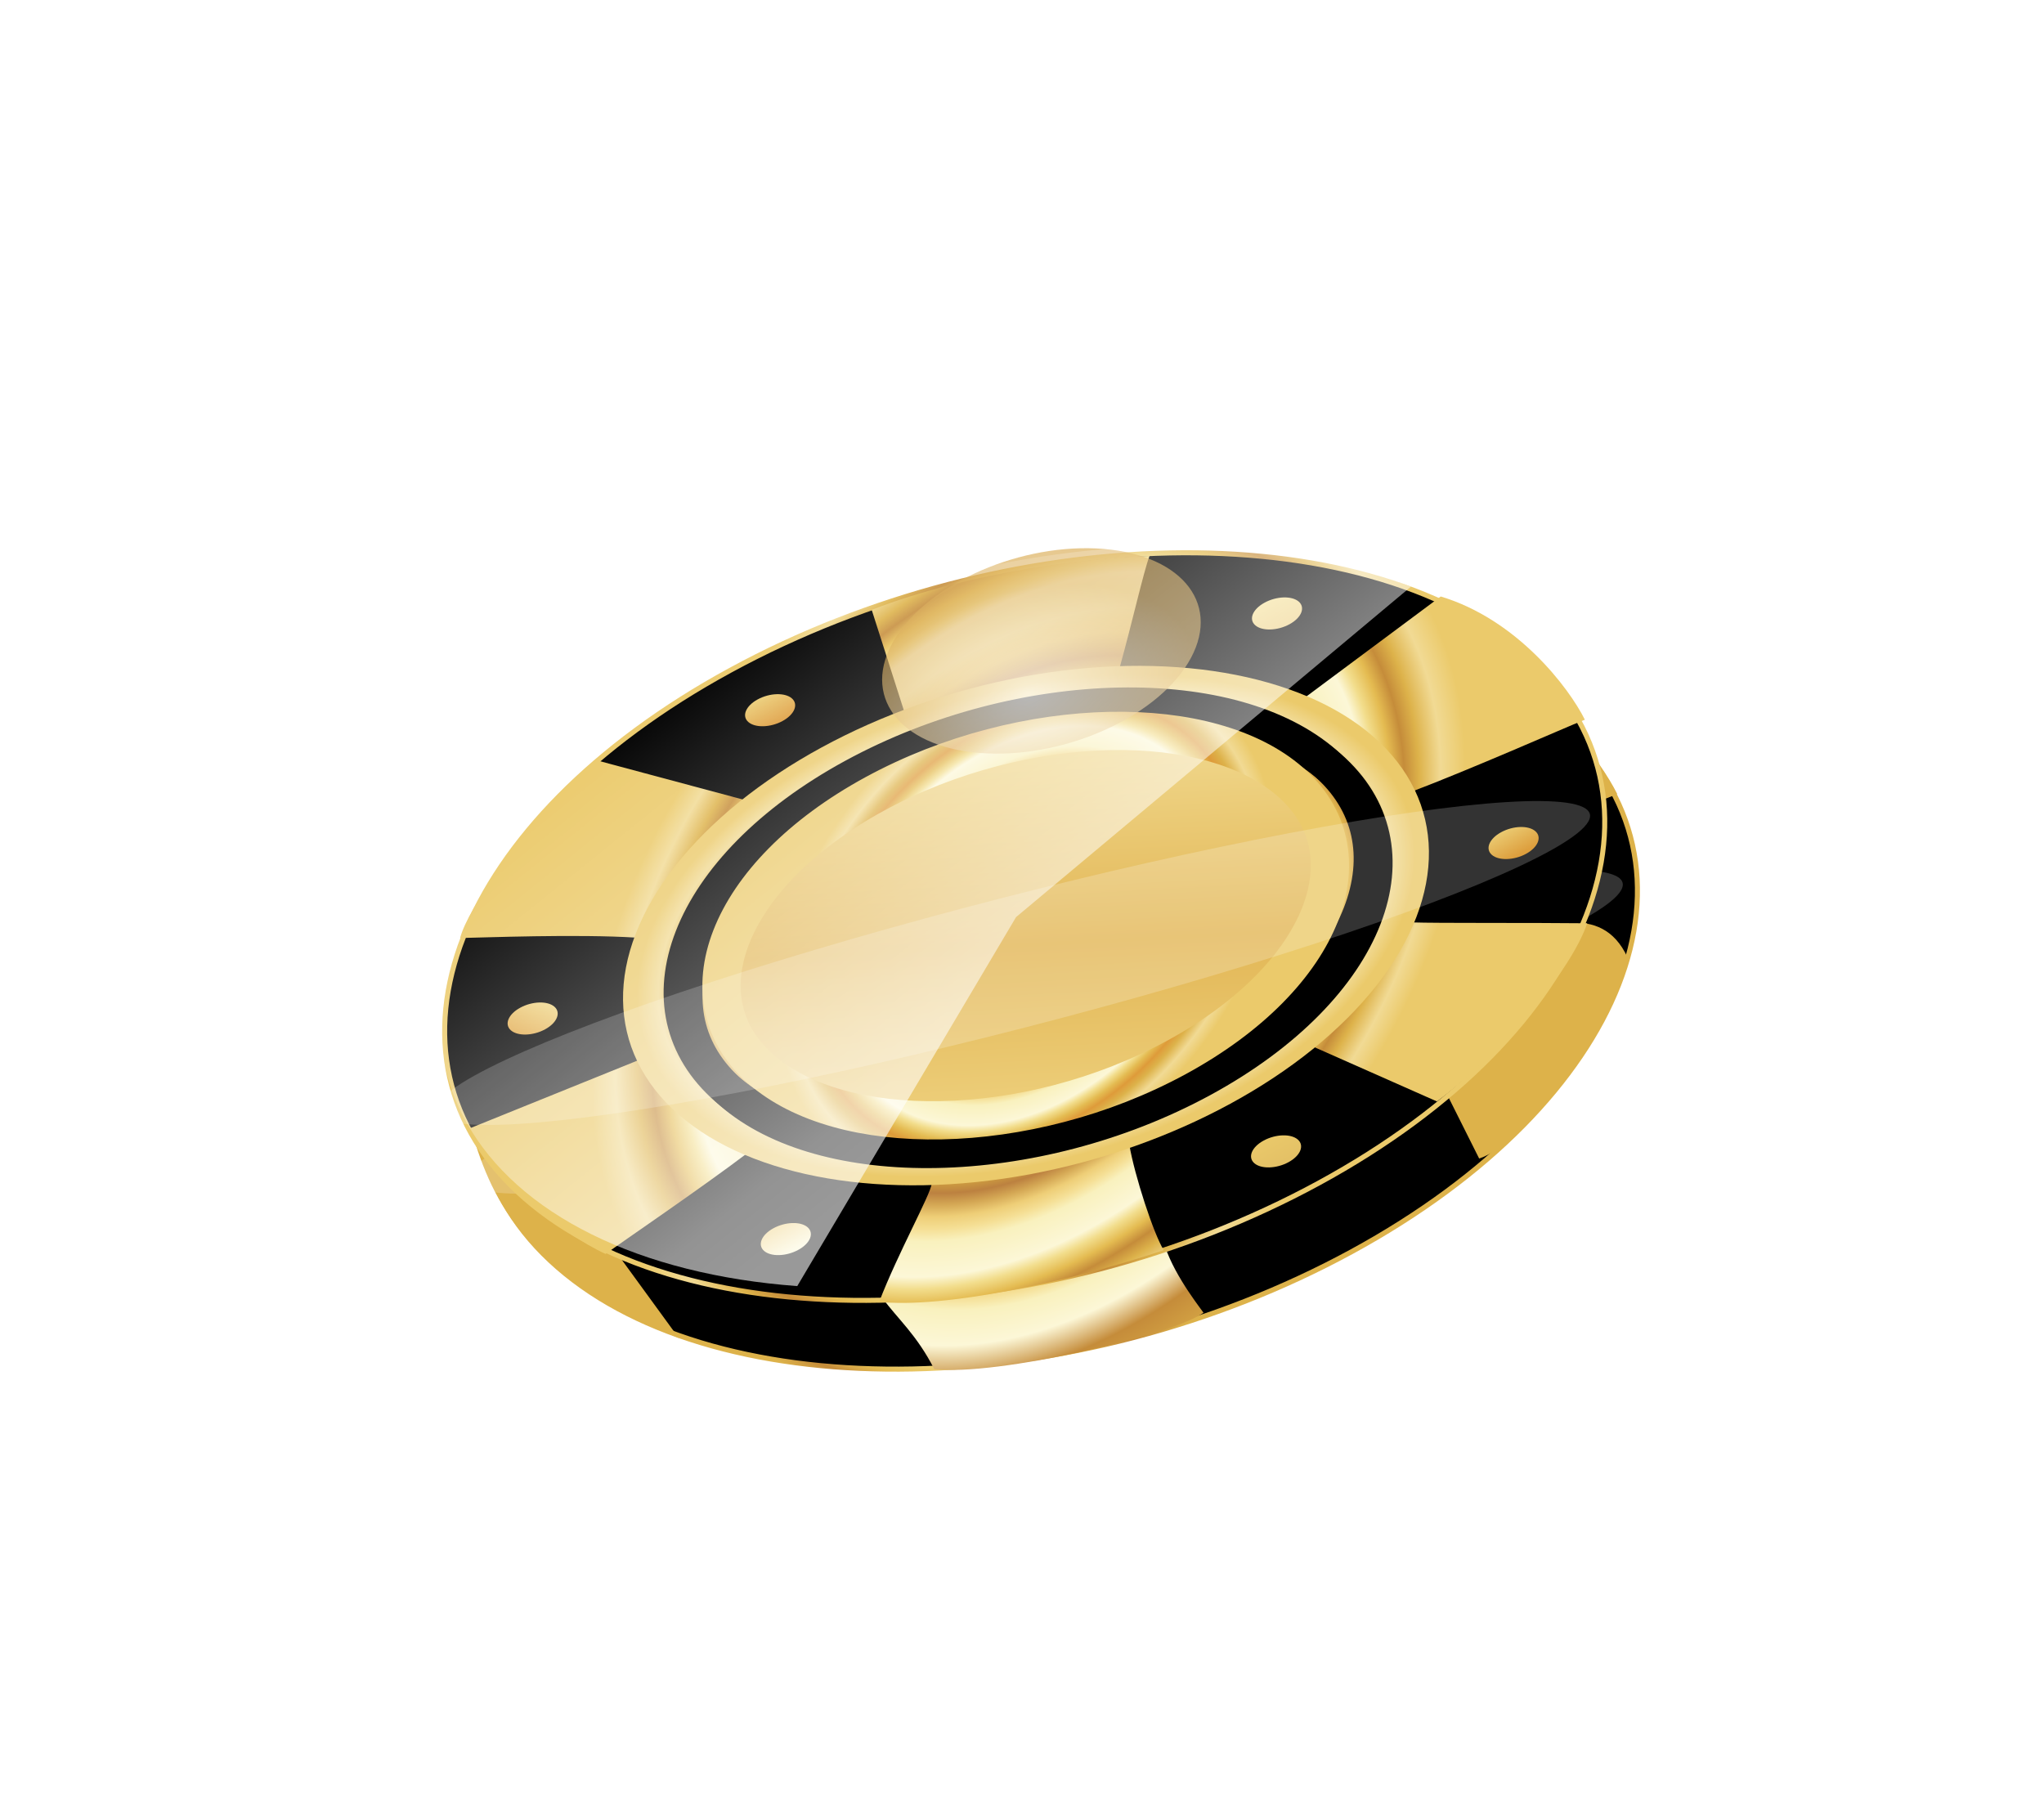<svg xmlns="http://www.w3.org/2000/svg" width="189" height="167" viewBox="0 0 189 167" fill="none">
  <g filter="url(#filter0_d_692_104260)">
    <path d="M124.97 110.497C112.229 117.43 97.652 121.068 84.376 121.336C71.101 121.605 59.096 118.503 51.559 111.933C44.022 105.362 42.42 96.6 45.871 87.766C49.322 78.932 57.833 70.006 70.574 63.073C83.315 56.14 97.891 52.503 111.168 52.234C124.443 51.966 136.448 55.067 143.985 61.638C151.521 68.209 153.124 76.971 149.673 85.804C146.221 94.639 137.71 103.564 124.97 110.497Z" fill="black" stroke="url(#paint0_angular_692_104260)" stroke-width="0.464"/>
    <path d="M72.234 75.168L58.114 71.383C51.403 77.583 46.224 85.207 45.584 87.841C47.661 87.804 56.397 87.454 61.886 87.806C63.229 83.736 69.377 77.716 72.234 75.168Z" fill="url(#paint1_angular_692_104260)"/>
    <path d="M62.337 99.029L43.989 100.584C46.212 107.575 50.31 113.2 62.764 118.477L56.618 110.04C62.862 99.75 63.169 100.762 62.337 99.029Z" fill="url(#paint2_angular_692_104260)"/>
    <path d="M107.441 108.892C97.048 111.923 84.165 114.367 81.607 114.796C82.973 116.671 84.774 118.173 86.388 121.358C92.215 122.004 108.472 118.186 111.285 116.137C110.602 115.2 107.923 111.73 107.441 108.892Z" fill="url(#paint3_angular_692_104260)"/>
    <path d="M136.771 101.876L133.611 95.568C139.549 90.667 139.257 82.948 140.081 80.81C142.487 80.893 148.009 77.905 150.486 83.275C147.338 92.743 140.267 100.765 136.771 101.876Z" fill="url(#paint4_angular_692_104260)"/>
    <path d="M123.521 65.735L136.253 56.258C143.311 58.381 148.061 65.206 149.542 68.177C147.433 69.026 139.217 72.163 133.419 74.364C131.084 69.91 125.987 66.877 123.521 65.735Z" fill="url(#paint5_angular_692_104260)"/>
    <path d="M86.764 67.261L83.638 57.494C92.904 53.883 104.42 52.598 109.329 52.511C108.796 53.894 107.733 58.643 106.559 62.86C97.371 63.418 90.339 66.011 86.764 67.261Z" fill="url(#paint6_angular_692_104260)"/>
    <ellipse cx="36.57" cy="25.07" rx="36.57" ry="25.07" transform="matrix(-0.878 0.478 0.754 0.657 111.098 52.745)" fill="url(#paint7_angular_692_104260)"/>
    <path d="M70.633 102.159C74.85 105.836 81.703 107.698 89.656 107.541C97.599 107.385 106.442 105.203 114.225 100.968C122.008 96.733 127.135 91.312 129.194 86.026C131.256 80.733 130.211 75.71 125.994 72.034C121.778 68.358 114.925 66.495 106.971 66.652C99.028 66.808 90.185 68.99 82.402 73.225C74.62 77.46 69.492 82.88 67.433 88.167C65.371 93.46 66.416 98.483 70.633 102.159Z" stroke="black" stroke-width="3.147"/>
    <path d="M70.18 101.762C74.396 105.439 81.249 107.301 89.203 107.144C97.146 106.988 105.989 104.806 113.772 100.571C121.554 96.336 126.682 90.916 128.741 85.629C130.803 80.336 129.758 75.313 125.541 71.637C121.325 67.96 114.472 66.098 106.518 66.255C98.575 66.411 89.732 68.593 81.949 72.828C74.166 77.063 69.039 82.484 66.98 87.77C64.918 93.063 65.963 98.086 70.18 101.762Z" stroke="black" stroke-width="3.147"/>
    <path d="M73.419 100.003C77.076 103.191 83.052 104.836 90.076 104.698C97.089 104.559 104.924 102.632 111.832 98.873C118.739 95.114 123.275 90.31 125.093 85.643C126.914 80.968 125.974 76.583 122.317 73.394C118.66 70.206 112.684 68.562 105.66 68.7C98.647 68.838 90.812 70.766 83.904 74.525C76.997 78.284 72.461 83.088 70.643 87.755C68.822 92.429 69.762 96.815 73.419 100.003Z" fill="url(#paint8_linear_692_104260)" stroke="url(#paint9_angular_692_104260)" stroke-width="3.539"/>
    <g style="mix-blend-mode:screen" filter="url(#filter1_f_692_104260)">
      <ellipse cx="11.951" cy="12.823" rx="11.951" ry="12.823" transform="matrix(1.157 0.054 0.395 -0.739 80.418 70.133)" fill="url(#paint10_radial_692_104260)"/>
    </g>
    <g style="mix-blend-mode:plus-lighter" filter="url(#filter2_f_692_104260)">
      <ellipse cx="50.547" cy="7.321" rx="50.547" ry="7.321" transform="matrix(1.056 -0.272 -0.171 -0.811 44.537 109.838)" fill="url(#paint11_radial_692_104260)" fill-opacity="0.2"/>
    </g>
    <path d="M121.948 104.141C109.207 111.074 94.631 114.712 81.354 114.98C68.079 115.249 56.074 112.147 48.537 105.577C41.001 99.006 39.398 90.244 42.849 81.41C46.301 72.576 54.812 63.65 67.552 56.717C80.293 49.784 94.87 46.147 108.146 45.879C121.421 45.61 133.426 48.711 140.963 55.282C148.5 61.853 150.102 70.615 146.651 79.448C143.2 88.283 134.689 97.208 121.948 104.141Z" fill="black" stroke="url(#paint12_angular_692_104260)" stroke-width="0.464"/>
    <path d="M69.197 68.814L55.077 65.03C48.367 71.23 43.187 78.854 42.548 81.487C44.625 81.451 53.36 81.1 58.85 81.453C60.192 77.383 66.34 71.363 69.197 68.814Z" fill="url(#paint13_angular_692_104260)"/>
    <path d="M59.3 92.675L43.471 99.072C45.265 103.505 51.933 108.837 55.997 110.701C57.566 109.549 64.748 104.681 69.199 101.305C62.942 98.269 60.133 94.409 59.3 92.675Z" fill="url(#paint14_angular_692_104260)"/>
    <path d="M104.426 100.611C94.032 103.643 88.566 104.262 86.16 104.18C86.031 105.244 83.039 110.596 81.296 115.123C87.123 115.769 98.87 113.313 107.606 110.348C106.677 108.866 104.908 103.45 104.426 100.611Z" fill="url(#paint15_angular_692_104260)"/>
    <path d="M132.872 96.6L121.251 91.455C127.189 86.555 129.696 82.179 130.519 80.041C132.925 80.124 141.607 80.064 146.76 80.123C145.302 84.495 138.79 92.186 132.872 96.6Z" fill="url(#paint16_angular_692_104260)"/>
    <path d="M120.484 59.381L133.217 49.905C140.275 52.027 145.063 58.326 146.545 61.297C144.436 62.146 136.181 65.81 130.383 68.011C128.048 63.557 122.951 60.524 120.484 59.381Z" fill="url(#paint17_angular_692_104260)"/>
    <path d="M83.728 60.907L80.602 51.141C89.868 47.53 101.383 46.245 106.292 46.158C105.759 47.541 104.697 52.289 103.523 56.506C94.334 57.065 87.303 59.657 83.728 60.907Z" fill="url(#paint18_angular_692_104260)"/>
    <ellipse cx="36.57" cy="25.07" rx="36.57" ry="25.07" transform="matrix(-0.878 0.478 0.754 0.657 108.074 46.385)" fill="url(#paint19_angular_692_104260)"/>
    <path d="M67.609 95.797C71.826 99.474 78.679 101.336 86.632 101.179C94.576 101.023 103.419 98.842 111.201 94.607C118.984 90.371 124.112 84.951 126.171 79.664C128.232 74.371 127.188 69.348 122.971 65.672C118.754 61.996 111.901 60.133 103.948 60.29C96.005 60.446 87.162 62.628 79.379 66.863C71.596 71.098 66.469 76.519 64.41 81.805C62.348 87.098 63.393 92.121 67.609 95.797Z" stroke="black" stroke-width="3.147"/>
    <path d="M67.158 95.405C71.375 99.081 78.228 100.943 86.181 100.787C94.124 100.63 102.967 98.449 110.75 94.214C118.533 89.979 123.66 84.558 125.719 79.272C127.781 73.979 126.737 68.956 122.52 65.279C118.303 61.603 111.45 59.741 103.497 59.897C95.554 60.054 86.711 62.235 78.928 66.47C71.145 70.705 66.018 76.126 63.959 81.412C61.897 86.706 62.941 91.729 67.158 95.405Z" stroke="black" stroke-width="3.147"/>
    <path d="M70.393 93.644C74.05 96.832 80.027 98.477 87.051 98.338C94.064 98.2 101.899 96.272 108.806 92.513C115.714 88.754 120.25 83.951 122.068 79.283C123.889 74.609 122.949 70.223 119.292 67.035C115.635 63.847 109.658 62.202 102.634 62.34C95.622 62.479 87.787 64.406 80.879 68.165C73.971 71.924 69.435 76.728 67.617 81.395C65.797 86.07 66.737 90.456 70.393 93.644Z" fill="url(#paint20_linear_692_104260)" stroke="url(#paint21_angular_692_104260)" stroke-width="3.539"/>
    <g style="mix-blend-mode:screen" filter="url(#filter3_f_692_104260)">
      <ellipse cx="11.951" cy="12.823" rx="11.951" ry="12.823" transform="matrix(1.157 0.054 0.395 -0.739 77.404 63.769)" fill="url(#paint22_radial_692_104260)" fill-opacity="0.6"/>
    </g>
    <g style="mix-blend-mode:plus-lighter" filter="url(#filter4_f_692_104260)">
      <ellipse cx="50.547" cy="7.321" rx="50.547" ry="7.321" transform="matrix(1.056 -0.272 -0.171 -0.811 41.51 103.483)" fill="url(#paint23_radial_692_104260)" fill-opacity="0.2"/>
    </g>
    <ellipse cx="2.29" cy="1.523" rx="2.29" ry="1.523" transform="matrix(-0.878 0.478 0.754 0.657 140.818 70.607)" fill="url(#paint24_linear_692_104260)"/>
    <ellipse cx="2.29" cy="1.523" rx="2.29" ry="1.523" transform="matrix(-0.878 0.478 0.754 0.657 118.943 49.379)" fill="url(#paint25_linear_692_104260)"/>
    <ellipse cx="2.29" cy="1.523" rx="2.29" ry="1.523" transform="matrix(-0.878 0.478 0.754 0.657 72.072 58.326)" fill="url(#paint26_linear_692_104260)"/>
    <ellipse cx="2.29" cy="1.523" rx="2.29" ry="1.523" transform="matrix(-0.878 0.478 0.754 0.657 118.855 99.121)" fill="url(#paint27_linear_692_104260)"/>
    <ellipse cx="2.29" cy="1.523" rx="2.29" ry="1.523" transform="matrix(-0.878 0.478 0.754 0.657 73.525 107.23)" fill="url(#paint28_linear_692_104260)"/>
    <ellipse cx="2.29" cy="1.523" rx="2.29" ry="1.523" transform="matrix(-0.878 0.478 0.754 0.657 50.115 86.835)" fill="url(#paint29_linear_692_104260)"/>
    <g filter="url(#filter5_f_692_104260)">
      <path d="M130.46 48.999C124.774 46.708 117.979 45.431 110.557 45.26C103.135 45.089 95.267 46.027 87.512 48.008C79.757 49.989 72.305 52.965 65.685 56.724C59.064 60.483 53.438 64.933 49.204 69.758C44.971 74.584 42.234 79.666 41.188 84.646C40.142 89.625 40.812 94.379 43.152 98.57C45.492 102.761 49.443 106.287 54.725 108.897C60.008 111.507 66.493 113.138 73.719 113.673L93.949 79.554L130.46 48.999Z" fill="url(#paint30_linear_692_104260)" fill-opacity="0.6"/>
    </g>
  </g>
  <defs>
    <filter id="filter0_d_692_104260" x="25.933" y="36.181" width="140.053" height="104.922" filterUnits="userSpaceOnUse" color-interpolation-filters="sRGB">
      <feFlood flood-opacity="0" result="BackgroundImageFix"/>
      <feColorMatrix in="SourceAlpha" type="matrix" values="0 0 0 0 0 0 0 0 0 0 0 0 0 0 0 0 0 0 127 0" result="hardAlpha"/>
      <feOffset dy="5.252"/>
      <feGaussianBlur stdDeviation="7.155"/>
      <feComposite in2="hardAlpha" operator="out"/>
      <feColorMatrix type="matrix" values="0 0 0 0 0 0 0 0 0 0 0 0 0 0 0 0 0 0 0.25 0"/>
      <feBlend mode="normal" in2="BackgroundImageFix" result="effect1_dropShadow_692_104260"/>
      <feBlend mode="normal" in="SourceGraphic" in2="effect1_dropShadow_692_104260" result="shape"/>
    </filter>
    <filter id="filter1_f_692_104260" x="67.832" y="35.05" width="62.973" height="52.501" filterUnits="userSpaceOnUse" color-interpolation-filters="sRGB">
      <feFlood flood-opacity="0" result="BackgroundImageFix"/>
      <feBlend mode="normal" in="SourceGraphic" in2="BackgroundImageFix" result="shape"/>
      <feGaussianBlur stdDeviation="8.376" result="effect1_foregroundBlur_692_104260"/>
    </filter>
    <filter id="filter2_f_692_104260" x="22.284" y="54.162" width="148.752" height="71.958" filterUnits="userSpaceOnUse" color-interpolation-filters="sRGB">
      <feFlood flood-opacity="0" result="BackgroundImageFix"/>
      <feBlend mode="normal" in="SourceGraphic" in2="BackgroundImageFix" result="shape"/>
      <feGaussianBlur stdDeviation="10.494" result="effect1_foregroundBlur_692_104260"/>
    </filter>
    <filter id="filter3_f_692_104260" x="64.818" y="28.686" width="62.973" height="52.501" filterUnits="userSpaceOnUse" color-interpolation-filters="sRGB">
      <feFlood flood-opacity="0" result="BackgroundImageFix"/>
      <feBlend mode="normal" in="SourceGraphic" in2="BackgroundImageFix" result="shape"/>
      <feGaussianBlur stdDeviation="8.376" result="effect1_foregroundBlur_692_104260"/>
    </filter>
    <filter id="filter4_f_692_104260" x="19.257" y="47.807" width="148.752" height="71.958" filterUnits="userSpaceOnUse" color-interpolation-filters="sRGB">
      <feFlood flood-opacity="0" result="BackgroundImageFix"/>
      <feBlend mode="normal" in="SourceGraphic" in2="BackgroundImageFix" result="shape"/>
      <feGaussianBlur stdDeviation="10.494" result="effect1_foregroundBlur_692_104260"/>
    </filter>
    <filter id="filter5_f_692_104260" x="33.864" y="38.394" width="103.443" height="82.124" filterUnits="userSpaceOnUse" color-interpolation-filters="sRGB">
      <feFlood flood-opacity="0" result="BackgroundImageFix"/>
      <feBlend mode="normal" in="SourceGraphic" in2="BackgroundImageFix" result="shape"/>
      <feGaussianBlur stdDeviation="3.423" result="effect1_foregroundBlur_692_104260"/>
    </filter>
    <radialGradient id="paint0_angular_692_104260" cx="0" cy="0" r="1" gradientUnits="userSpaceOnUse" gradientTransform="translate(97.772 86.785) rotate(41.083) scale(35.851 49.106)">
      <stop offset="0.048" stop-color="#C9923F"/>
      <stop offset="0.071" stop-color="#B4742C"/>
      <stop offset="0.136" stop-color="#D1A341"/>
      <stop offset="0.155" stop-color="#FCEDB1"/>
      <stop offset="0.231" stop-color="#F3DF96"/>
      <stop offset="0.26" stop-color="#DCAC4A"/>
      <stop offset="0.283" stop-color="#BB8133"/>
      <stop offset="0.305" stop-color="#B4742C"/>
      <stop offset="0.333" stop-color="#DDB44A"/>
      <stop offset="0.366" stop-color="#E7C563"/>
      <stop offset="0.418" stop-color="#F2DA92"/>
      <stop offset="0.495" stop-color="#EACB70"/>
      <stop offset="0.523" stop-color="#E7BE55"/>
      <stop offset="0.549" stop-color="#CB9940"/>
      <stop offset="0.568" stop-color="#BC8140"/>
      <stop offset="0.592" stop-color="#D4A754"/>
      <stop offset="0.618" stop-color="#EECE77"/>
      <stop offset="0.644" stop-color="#F5DF95"/>
      <stop offset="0.67" stop-color="#F9F1BE"/>
      <stop offset="0.745" stop-color="#FCF7D7"/>
      <stop offset="0.771" stop-color="#F2DD8C"/>
      <stop offset="0.803" stop-color="#E4BB51"/>
      <stop offset="0.83" stop-color="#C58C3A"/>
      <stop offset="0.865" stop-color="#DDB24A"/>
    </radialGradient>
    <radialGradient id="paint1_angular_692_104260" cx="0" cy="0" r="1" gradientUnits="userSpaceOnUse" gradientTransform="translate(97.912 86.589) rotate(41.083) scale(34.537 49.648)">
      <stop offset="0.066" stop-color="#B4742C"/>
      <stop offset="0.138" stop-color="#C9923F"/>
      <stop offset="0.231" stop-color="#F3DF96"/>
      <stop offset="0.26" stop-color="#DCAC4A"/>
      <stop offset="0.283" stop-color="#BB8133"/>
      <stop offset="0.305" stop-color="#B4742C"/>
      <stop offset="0.333" stop-color="#DDB44A"/>
      <stop offset="0.366" stop-color="#E7C563"/>
      <stop offset="0.418" stop-color="#F2DA92"/>
      <stop offset="0.495" stop-color="#EACB70"/>
      <stop offset="0.523" stop-color="#E7BE55"/>
      <stop offset="0.549" stop-color="#CB9940"/>
      <stop offset="0.568" stop-color="#BC8140"/>
      <stop offset="0.592" stop-color="#D4A754"/>
      <stop offset="0.618" stop-color="#EECE77"/>
      <stop offset="0.644" stop-color="#F5DF95"/>
      <stop offset="0.67" stop-color="#F9F1BE"/>
      <stop offset="0.745" stop-color="#FCF7D7"/>
      <stop offset="0.822" stop-color="#C58C3A"/>
      <stop offset="0.965" stop-color="#DDB24A"/>
    </radialGradient>
    <radialGradient id="paint2_angular_692_104260" cx="0" cy="0" r="1" gradientUnits="userSpaceOnUse" gradientTransform="translate(97.912 86.589) rotate(41.083) scale(34.537 49.648)">
      <stop offset="0.066" stop-color="#B4742C"/>
      <stop offset="0.138" stop-color="#C9923F"/>
      <stop offset="0.231" stop-color="#F3DF96"/>
      <stop offset="0.26" stop-color="#DCAC4A"/>
      <stop offset="0.283" stop-color="#BB8133"/>
      <stop offset="0.305" stop-color="#B4742C"/>
      <stop offset="0.333" stop-color="#DDB44A"/>
      <stop offset="0.366" stop-color="#E7C563"/>
      <stop offset="0.418" stop-color="#F2DA92"/>
      <stop offset="0.495" stop-color="#EACB70"/>
      <stop offset="0.523" stop-color="#E7BE55"/>
      <stop offset="0.549" stop-color="#CB9940"/>
      <stop offset="0.568" stop-color="#BC8140"/>
      <stop offset="0.592" stop-color="#D4A754"/>
      <stop offset="0.618" stop-color="#EECE77"/>
      <stop offset="0.644" stop-color="#F5DF95"/>
      <stop offset="0.67" stop-color="#F9F1BE"/>
      <stop offset="0.745" stop-color="#FCF7D7"/>
      <stop offset="0.822" stop-color="#C58C3A"/>
      <stop offset="0.965" stop-color="#DDB24A"/>
    </radialGradient>
    <radialGradient id="paint3_angular_692_104260" cx="0" cy="0" r="1" gradientUnits="userSpaceOnUse" gradientTransform="translate(97.912 86.589) rotate(41.083) scale(34.537 49.648)">
      <stop offset="0.066" stop-color="#B4742C"/>
      <stop offset="0.138" stop-color="#C9923F"/>
      <stop offset="0.231" stop-color="#F3DF96"/>
      <stop offset="0.26" stop-color="#DCAC4A"/>
      <stop offset="0.283" stop-color="#BB8133"/>
      <stop offset="0.305" stop-color="#B4742C"/>
      <stop offset="0.333" stop-color="#DDB44A"/>
      <stop offset="0.366" stop-color="#E7C563"/>
      <stop offset="0.418" stop-color="#F2DA92"/>
      <stop offset="0.495" stop-color="#EACB70"/>
      <stop offset="0.523" stop-color="#E7BE55"/>
      <stop offset="0.549" stop-color="#CB9940"/>
      <stop offset="0.568" stop-color="#BC8140"/>
      <stop offset="0.592" stop-color="#D4A754"/>
      <stop offset="0.618" stop-color="#EECE77"/>
      <stop offset="0.644" stop-color="#F5DF95"/>
      <stop offset="0.67" stop-color="#F9F1BE"/>
      <stop offset="0.745" stop-color="#FCF7D7"/>
      <stop offset="0.822" stop-color="#C58C3A"/>
      <stop offset="0.965" stop-color="#DDB24A"/>
    </radialGradient>
    <radialGradient id="paint4_angular_692_104260" cx="0" cy="0" r="1" gradientUnits="userSpaceOnUse" gradientTransform="translate(97.912 86.589) rotate(41.083) scale(34.537 49.648)">
      <stop offset="0.066" stop-color="#B4742C"/>
      <stop offset="0.138" stop-color="#C9923F"/>
      <stop offset="0.231" stop-color="#F3DF96"/>
      <stop offset="0.26" stop-color="#DCAC4A"/>
      <stop offset="0.283" stop-color="#BB8133"/>
      <stop offset="0.305" stop-color="#B4742C"/>
      <stop offset="0.333" stop-color="#DDB44A"/>
      <stop offset="0.366" stop-color="#E7C563"/>
      <stop offset="0.418" stop-color="#F2DA92"/>
      <stop offset="0.495" stop-color="#EACB70"/>
      <stop offset="0.523" stop-color="#E7BE55"/>
      <stop offset="0.549" stop-color="#CB9940"/>
      <stop offset="0.568" stop-color="#BC8140"/>
      <stop offset="0.592" stop-color="#D4A754"/>
      <stop offset="0.618" stop-color="#EECE77"/>
      <stop offset="0.644" stop-color="#F5DF95"/>
      <stop offset="0.67" stop-color="#F9F1BE"/>
      <stop offset="0.745" stop-color="#FCF7D7"/>
      <stop offset="0.822" stop-color="#C58C3A"/>
      <stop offset="0.965" stop-color="#DDB24A"/>
    </radialGradient>
    <radialGradient id="paint5_angular_692_104260" cx="0" cy="0" r="1" gradientUnits="userSpaceOnUse" gradientTransform="translate(97.912 86.589) rotate(41.083) scale(34.537 49.648)">
      <stop offset="0.066" stop-color="#B4742C"/>
      <stop offset="0.138" stop-color="#C9923F"/>
      <stop offset="0.231" stop-color="#F3DF96"/>
      <stop offset="0.26" stop-color="#DCAC4A"/>
      <stop offset="0.283" stop-color="#BB8133"/>
      <stop offset="0.305" stop-color="#B4742C"/>
      <stop offset="0.333" stop-color="#DDB44A"/>
      <stop offset="0.366" stop-color="#E7C563"/>
      <stop offset="0.418" stop-color="#F2DA92"/>
      <stop offset="0.495" stop-color="#EACB70"/>
      <stop offset="0.523" stop-color="#E7BE55"/>
      <stop offset="0.549" stop-color="#CB9940"/>
      <stop offset="0.568" stop-color="#BC8140"/>
      <stop offset="0.592" stop-color="#D4A754"/>
      <stop offset="0.618" stop-color="#EECE77"/>
      <stop offset="0.644" stop-color="#F5DF95"/>
      <stop offset="0.67" stop-color="#F9F1BE"/>
      <stop offset="0.745" stop-color="#FCF7D7"/>
      <stop offset="0.822" stop-color="#C58C3A"/>
      <stop offset="0.965" stop-color="#DDB24A"/>
    </radialGradient>
    <radialGradient id="paint6_angular_692_104260" cx="0" cy="0" r="1" gradientUnits="userSpaceOnUse" gradientTransform="translate(97.912 86.589) rotate(41.083) scale(34.537 49.648)">
      <stop offset="0.066" stop-color="#B4742C"/>
      <stop offset="0.138" stop-color="#C9923F"/>
      <stop offset="0.231" stop-color="#F3DF96"/>
      <stop offset="0.26" stop-color="#DCAC4A"/>
      <stop offset="0.283" stop-color="#BB8133"/>
      <stop offset="0.305" stop-color="#B4742C"/>
      <stop offset="0.333" stop-color="#DDB44A"/>
      <stop offset="0.366" stop-color="#E7C563"/>
      <stop offset="0.418" stop-color="#F2DA92"/>
      <stop offset="0.495" stop-color="#EACB70"/>
      <stop offset="0.523" stop-color="#E7BE55"/>
      <stop offset="0.549" stop-color="#CB9940"/>
      <stop offset="0.568" stop-color="#BC8140"/>
      <stop offset="0.592" stop-color="#D4A754"/>
      <stop offset="0.618" stop-color="#EECE77"/>
      <stop offset="0.644" stop-color="#F5DF95"/>
      <stop offset="0.67" stop-color="#F9F1BE"/>
      <stop offset="0.745" stop-color="#FCF7D7"/>
      <stop offset="0.822" stop-color="#C58C3A"/>
      <stop offset="0.965" stop-color="#DDB24A"/>
    </radialGradient>
    <radialGradient id="paint7_angular_692_104260" cx="0" cy="0" r="1" gradientUnits="userSpaceOnUse" gradientTransform="translate(36.57 25.07) rotate(90) scale(25.07 36.57)">
      <stop stop-color="#EAC96A"/>
      <stop offset="0.039" stop-color="#C9923F"/>
      <stop offset="0.062" stop-color="#B4742C"/>
      <stop offset="0.097" stop-color="#D1A341"/>
      <stop offset="0.136" stop-color="#FCEDB1"/>
      <stop offset="0.231" stop-color="#F3DF96"/>
      <stop offset="0.26" stop-color="#DCAC4A"/>
      <stop offset="0.283" stop-color="#BB8133"/>
      <stop offset="0.305" stop-color="#B4742C"/>
      <stop offset="0.333" stop-color="#DDB44A"/>
      <stop offset="0.366" stop-color="#E7C563"/>
      <stop offset="0.418" stop-color="#F2DA92"/>
      <stop offset="0.495" stop-color="#EACB70"/>
      <stop offset="0.523" stop-color="#E7BE55"/>
      <stop offset="0.549" stop-color="#CB9940"/>
      <stop offset="0.568" stop-color="#BC8140"/>
      <stop offset="0.592" stop-color="#D4A754"/>
      <stop offset="0.618" stop-color="#EECE77"/>
      <stop offset="0.644" stop-color="#F5DF95"/>
      <stop offset="0.67" stop-color="#F9F1BE"/>
      <stop offset="0.745" stop-color="#FCF7D7"/>
      <stop offset="0.771" stop-color="#F2DD8C"/>
      <stop offset="0.803" stop-color="#E4BB51"/>
      <stop offset="0.833" stop-color="#C58C3A"/>
      <stop offset="0.865" stop-color="#DDB24A"/>
      <stop offset="0.913" stop-color="#F1DA94"/>
      <stop offset="0.967" stop-color="#EBCA6B"/>
    </radialGradient>
    <linearGradient id="paint8_linear_692_104260" x1="100.926" y1="70.361" x2="102.734" y2="104.802" gradientUnits="userSpaceOnUse">
      <stop stop-color="#F0D78B"/>
      <stop offset="0.52" stop-color="#E2B655"/>
      <stop offset="1" stop-color="#EED17E"/>
    </linearGradient>
    <radialGradient id="paint9_angular_692_104260" cx="0" cy="0" r="1" gradientUnits="userSpaceOnUse" gradientTransform="translate(97.868 86.699) rotate(41.083) scale(20.295 27.754)">
      <stop stop-color="#EAC96A"/>
      <stop offset="0.039" stop-color="#DDA844"/>
      <stop offset="0.062" stop-color="#DD9B3B"/>
      <stop offset="0.097" stop-color="#DFB355"/>
      <stop offset="0.136" stop-color="#FCEDB1"/>
      <stop offset="0.231" stop-color="#F3DF96"/>
      <stop offset="0.26" stop-color="#DCAC4A"/>
      <stop offset="0.283" stop-color="#DD9A3A"/>
      <stop offset="0.305" stop-color="#DE9D3C"/>
      <stop offset="0.333" stop-color="#DDB44A"/>
      <stop offset="0.366" stop-color="#E7C563"/>
      <stop offset="0.418" stop-color="#F2DA92"/>
      <stop offset="0.495" stop-color="#EACB70"/>
      <stop offset="0.523" stop-color="#E7BE55"/>
      <stop offset="0.549" stop-color="#DD9A3A"/>
      <stop offset="0.568" stop-color="#DE9B3A"/>
      <stop offset="0.588" stop-color="#E3B84F"/>
      <stop offset="0.618" stop-color="#EECE77"/>
      <stop offset="0.644" stop-color="#F5DF95"/>
      <stop offset="0.67" stop-color="#F9F1BE"/>
      <stop offset="0.745" stop-color="#FCF7D7"/>
      <stop offset="0.771" stop-color="#F2DD8C"/>
      <stop offset="0.803" stop-color="#E4BB51"/>
      <stop offset="0.833" stop-color="#DE9B3A"/>
      <stop offset="0.865" stop-color="#DDB24A"/>
      <stop offset="0.913" stop-color="#F1DA94"/>
      <stop offset="0.967" stop-color="#EBCA6B"/>
    </radialGradient>
    <radialGradient id="paint10_radial_692_104260" cx="0" cy="0" r="1" gradientUnits="userSpaceOnUse" gradientTransform="translate(12.654 7.543) rotate(95.912) scale(13.65 12.742)">
      <stop stop-color="white"/>
      <stop offset="1" stop-color="#D7A546"/>
    </radialGradient>
    <radialGradient id="paint11_radial_692_104260" cx="0" cy="0" r="1" gradientUnits="userSpaceOnUse" gradientTransform="translate(37.385 6.099) rotate(30.317) scale(11.803 21.986)">
      <stop stop-color="white"/>
    </radialGradient>
    <radialGradient id="paint12_angular_692_104260" cx="0" cy="0" r="1" gradientUnits="userSpaceOnUse" gradientTransform="translate(94.75 80.429) rotate(41.083) scale(35.851 49.106)">
      <stop stop-color="#EAC96A"/>
      <stop offset="0.039" stop-color="#C9923F"/>
      <stop offset="0.062" stop-color="#B4742C"/>
      <stop offset="0.097" stop-color="#D1A341"/>
      <stop offset="0.136" stop-color="#FCEDB1"/>
      <stop offset="0.231" stop-color="#F3DF96"/>
      <stop offset="0.26" stop-color="#DCAC4A"/>
      <stop offset="0.283" stop-color="#BB8133"/>
      <stop offset="0.305" stop-color="#B4742C"/>
      <stop offset="0.333" stop-color="#DDB44A"/>
      <stop offset="0.366" stop-color="#E7C563"/>
      <stop offset="0.418" stop-color="#F2DA92"/>
      <stop offset="0.495" stop-color="#EACB70"/>
      <stop offset="0.523" stop-color="#E7BE55"/>
      <stop offset="0.549" stop-color="#CB9940"/>
      <stop offset="0.568" stop-color="#BC8140"/>
      <stop offset="0.592" stop-color="#D4A754"/>
      <stop offset="0.618" stop-color="#EECE77"/>
      <stop offset="0.644" stop-color="#F5DF95"/>
      <stop offset="0.67" stop-color="#F9F1BE"/>
      <stop offset="0.745" stop-color="#FCF7D7"/>
      <stop offset="0.771" stop-color="#F2DD8C"/>
      <stop offset="0.803" stop-color="#E4BB51"/>
      <stop offset="0.833" stop-color="#C58C3A"/>
      <stop offset="0.865" stop-color="#DDB24A"/>
      <stop offset="0.913" stop-color="#F1DA94"/>
      <stop offset="0.967" stop-color="#EBCA6B"/>
    </radialGradient>
    <radialGradient id="paint13_angular_692_104260" cx="0" cy="0" r="1" gradientUnits="userSpaceOnUse" gradientTransform="translate(95.064 80.222) rotate(41.083) scale(34.62 49.666)">
      <stop stop-color="#EAC96A"/>
      <stop offset="0.039" stop-color="#C9923F"/>
      <stop offset="0.062" stop-color="#B4742C"/>
      <stop offset="0.097" stop-color="#D1A341"/>
      <stop offset="0.136" stop-color="#FCEDB1"/>
      <stop offset="0.231" stop-color="#F3DF96"/>
      <stop offset="0.26" stop-color="#DCAC4A"/>
      <stop offset="0.283" stop-color="#BB8133"/>
      <stop offset="0.305" stop-color="#B4742C"/>
      <stop offset="0.333" stop-color="#DDB44A"/>
      <stop offset="0.366" stop-color="#E7C563"/>
      <stop offset="0.418" stop-color="#F2DA92"/>
      <stop offset="0.495" stop-color="#EACB70"/>
      <stop offset="0.523" stop-color="#E7BE55"/>
      <stop offset="0.549" stop-color="#CB9940"/>
      <stop offset="0.568" stop-color="#BC8140"/>
      <stop offset="0.592" stop-color="#D4A754"/>
      <stop offset="0.618" stop-color="#EECE77"/>
      <stop offset="0.644" stop-color="#F5DF95"/>
      <stop offset="0.67" stop-color="#F9F1BE"/>
      <stop offset="0.745" stop-color="#FCF7D7"/>
      <stop offset="0.771" stop-color="#F2DD8C"/>
      <stop offset="0.803" stop-color="#E4BB51"/>
      <stop offset="0.833" stop-color="#C58C3A"/>
      <stop offset="0.865" stop-color="#DDB24A"/>
      <stop offset="0.913" stop-color="#F1DA94"/>
      <stop offset="0.967" stop-color="#EBCA6B"/>
    </radialGradient>
    <radialGradient id="paint14_angular_692_104260" cx="0" cy="0" r="1" gradientUnits="userSpaceOnUse" gradientTransform="translate(95.064 80.222) rotate(41.083) scale(34.62 49.666)">
      <stop stop-color="#EAC96A"/>
      <stop offset="0.039" stop-color="#C9923F"/>
      <stop offset="0.062" stop-color="#B4742C"/>
      <stop offset="0.097" stop-color="#D1A341"/>
      <stop offset="0.136" stop-color="#FCEDB1"/>
      <stop offset="0.231" stop-color="#F3DF96"/>
      <stop offset="0.26" stop-color="#DCAC4A"/>
      <stop offset="0.283" stop-color="#BB8133"/>
      <stop offset="0.305" stop-color="#B4742C"/>
      <stop offset="0.333" stop-color="#DDB44A"/>
      <stop offset="0.366" stop-color="#E7C563"/>
      <stop offset="0.418" stop-color="#F2DA92"/>
      <stop offset="0.495" stop-color="#EACB70"/>
      <stop offset="0.523" stop-color="#E7BE55"/>
      <stop offset="0.549" stop-color="#CB9940"/>
      <stop offset="0.568" stop-color="#BC8140"/>
      <stop offset="0.592" stop-color="#D4A754"/>
      <stop offset="0.618" stop-color="#EECE77"/>
      <stop offset="0.644" stop-color="#F5DF95"/>
      <stop offset="0.67" stop-color="#F9F1BE"/>
      <stop offset="0.745" stop-color="#FCF7D7"/>
      <stop offset="0.771" stop-color="#F2DD8C"/>
      <stop offset="0.803" stop-color="#E4BB51"/>
      <stop offset="0.833" stop-color="#C58C3A"/>
      <stop offset="0.865" stop-color="#DDB24A"/>
      <stop offset="0.913" stop-color="#F1DA94"/>
      <stop offset="0.967" stop-color="#EBCA6B"/>
    </radialGradient>
    <radialGradient id="paint15_angular_692_104260" cx="0" cy="0" r="1" gradientUnits="userSpaceOnUse" gradientTransform="translate(95.064 80.222) rotate(41.083) scale(34.62 49.666)">
      <stop stop-color="#EAC96A"/>
      <stop offset="0.039" stop-color="#C9923F"/>
      <stop offset="0.062" stop-color="#B4742C"/>
      <stop offset="0.097" stop-color="#D1A341"/>
      <stop offset="0.136" stop-color="#FCEDB1"/>
      <stop offset="0.231" stop-color="#F3DF96"/>
      <stop offset="0.26" stop-color="#DCAC4A"/>
      <stop offset="0.283" stop-color="#BB8133"/>
      <stop offset="0.305" stop-color="#B4742C"/>
      <stop offset="0.333" stop-color="#DDB44A"/>
      <stop offset="0.366" stop-color="#E7C563"/>
      <stop offset="0.418" stop-color="#F2DA92"/>
      <stop offset="0.495" stop-color="#EACB70"/>
      <stop offset="0.523" stop-color="#E7BE55"/>
      <stop offset="0.549" stop-color="#CB9940"/>
      <stop offset="0.568" stop-color="#BC8140"/>
      <stop offset="0.592" stop-color="#D4A754"/>
      <stop offset="0.618" stop-color="#EECE77"/>
      <stop offset="0.644" stop-color="#F5DF95"/>
      <stop offset="0.67" stop-color="#F9F1BE"/>
      <stop offset="0.745" stop-color="#FCF7D7"/>
      <stop offset="0.771" stop-color="#F2DD8C"/>
      <stop offset="0.803" stop-color="#E4BB51"/>
      <stop offset="0.833" stop-color="#C58C3A"/>
      <stop offset="0.865" stop-color="#DDB24A"/>
      <stop offset="0.913" stop-color="#F1DA94"/>
      <stop offset="0.967" stop-color="#EBCA6B"/>
    </radialGradient>
    <radialGradient id="paint16_angular_692_104260" cx="0" cy="0" r="1" gradientUnits="userSpaceOnUse" gradientTransform="translate(95.064 80.222) rotate(41.083) scale(34.62 49.666)">
      <stop stop-color="#EAC96A"/>
      <stop offset="0.039" stop-color="#C9923F"/>
      <stop offset="0.062" stop-color="#B4742C"/>
      <stop offset="0.097" stop-color="#D1A341"/>
      <stop offset="0.136" stop-color="#FCEDB1"/>
      <stop offset="0.231" stop-color="#F3DF96"/>
      <stop offset="0.26" stop-color="#DCAC4A"/>
      <stop offset="0.283" stop-color="#BB8133"/>
      <stop offset="0.305" stop-color="#B4742C"/>
      <stop offset="0.333" stop-color="#DDB44A"/>
      <stop offset="0.366" stop-color="#E7C563"/>
      <stop offset="0.418" stop-color="#F2DA92"/>
      <stop offset="0.495" stop-color="#EACB70"/>
      <stop offset="0.523" stop-color="#E7BE55"/>
      <stop offset="0.549" stop-color="#CB9940"/>
      <stop offset="0.568" stop-color="#BC8140"/>
      <stop offset="0.592" stop-color="#D4A754"/>
      <stop offset="0.618" stop-color="#EECE77"/>
      <stop offset="0.644" stop-color="#F5DF95"/>
      <stop offset="0.67" stop-color="#F9F1BE"/>
      <stop offset="0.745" stop-color="#FCF7D7"/>
      <stop offset="0.771" stop-color="#F2DD8C"/>
      <stop offset="0.803" stop-color="#E4BB51"/>
      <stop offset="0.833" stop-color="#C58C3A"/>
      <stop offset="0.865" stop-color="#DDB24A"/>
      <stop offset="0.913" stop-color="#F1DA94"/>
      <stop offset="0.967" stop-color="#EBCA6B"/>
    </radialGradient>
    <radialGradient id="paint17_angular_692_104260" cx="0" cy="0" r="1" gradientUnits="userSpaceOnUse" gradientTransform="translate(95.064 80.222) rotate(41.083) scale(34.62 49.666)">
      <stop stop-color="#EAC96A"/>
      <stop offset="0.039" stop-color="#C9923F"/>
      <stop offset="0.062" stop-color="#B4742C"/>
      <stop offset="0.097" stop-color="#D1A341"/>
      <stop offset="0.136" stop-color="#FCEDB1"/>
      <stop offset="0.231" stop-color="#F3DF96"/>
      <stop offset="0.26" stop-color="#DCAC4A"/>
      <stop offset="0.283" stop-color="#BB8133"/>
      <stop offset="0.305" stop-color="#B4742C"/>
      <stop offset="0.333" stop-color="#DDB44A"/>
      <stop offset="0.366" stop-color="#E7C563"/>
      <stop offset="0.418" stop-color="#F2DA92"/>
      <stop offset="0.495" stop-color="#EACB70"/>
      <stop offset="0.523" stop-color="#E7BE55"/>
      <stop offset="0.549" stop-color="#CB9940"/>
      <stop offset="0.568" stop-color="#BC8140"/>
      <stop offset="0.592" stop-color="#D4A754"/>
      <stop offset="0.618" stop-color="#EECE77"/>
      <stop offset="0.644" stop-color="#F5DF95"/>
      <stop offset="0.67" stop-color="#F9F1BE"/>
      <stop offset="0.745" stop-color="#FCF7D7"/>
      <stop offset="0.771" stop-color="#F2DD8C"/>
      <stop offset="0.803" stop-color="#E4BB51"/>
      <stop offset="0.833" stop-color="#C58C3A"/>
      <stop offset="0.865" stop-color="#DDB24A"/>
      <stop offset="0.913" stop-color="#F1DA94"/>
      <stop offset="0.967" stop-color="#EBCA6B"/>
    </radialGradient>
    <radialGradient id="paint18_angular_692_104260" cx="0" cy="0" r="1" gradientUnits="userSpaceOnUse" gradientTransform="translate(95.064 80.222) rotate(41.083) scale(34.62 49.666)">
      <stop stop-color="#EAC96A"/>
      <stop offset="0.039" stop-color="#C9923F"/>
      <stop offset="0.062" stop-color="#B4742C"/>
      <stop offset="0.097" stop-color="#D1A341"/>
      <stop offset="0.136" stop-color="#FCEDB1"/>
      <stop offset="0.231" stop-color="#F3DF96"/>
      <stop offset="0.26" stop-color="#DCAC4A"/>
      <stop offset="0.283" stop-color="#BB8133"/>
      <stop offset="0.305" stop-color="#B4742C"/>
      <stop offset="0.333" stop-color="#DDB44A"/>
      <stop offset="0.366" stop-color="#E7C563"/>
      <stop offset="0.418" stop-color="#F2DA92"/>
      <stop offset="0.495" stop-color="#EACB70"/>
      <stop offset="0.523" stop-color="#E7BE55"/>
      <stop offset="0.549" stop-color="#CB9940"/>
      <stop offset="0.568" stop-color="#BC8140"/>
      <stop offset="0.592" stop-color="#D4A754"/>
      <stop offset="0.618" stop-color="#EECE77"/>
      <stop offset="0.644" stop-color="#F5DF95"/>
      <stop offset="0.67" stop-color="#F9F1BE"/>
      <stop offset="0.745" stop-color="#FCF7D7"/>
      <stop offset="0.771" stop-color="#F2DD8C"/>
      <stop offset="0.803" stop-color="#E4BB51"/>
      <stop offset="0.833" stop-color="#C58C3A"/>
      <stop offset="0.865" stop-color="#DDB24A"/>
      <stop offset="0.913" stop-color="#F1DA94"/>
      <stop offset="0.967" stop-color="#EBCA6B"/>
    </radialGradient>
    <radialGradient id="paint19_angular_692_104260" cx="0" cy="0" r="1" gradientUnits="userSpaceOnUse" gradientTransform="translate(36.57 25.07) rotate(90) scale(25.07 36.57)">
      <stop stop-color="#EAC96A"/>
      <stop offset="0.039" stop-color="#C9923F"/>
      <stop offset="0.062" stop-color="#B4742C"/>
      <stop offset="0.097" stop-color="#D1A341"/>
      <stop offset="0.136" stop-color="#FCEDB1"/>
      <stop offset="0.231" stop-color="#F3DF96"/>
      <stop offset="0.26" stop-color="#DCAC4A"/>
      <stop offset="0.283" stop-color="#BB8133"/>
      <stop offset="0.305" stop-color="#B4742C"/>
      <stop offset="0.333" stop-color="#DDB44A"/>
      <stop offset="0.366" stop-color="#E7C563"/>
      <stop offset="0.418" stop-color="#F2DA92"/>
      <stop offset="0.495" stop-color="#EACB70"/>
      <stop offset="0.523" stop-color="#E7BE55"/>
      <stop offset="0.549" stop-color="#CB9940"/>
      <stop offset="0.568" stop-color="#BC8140"/>
      <stop offset="0.592" stop-color="#D4A754"/>
      <stop offset="0.618" stop-color="#EECE77"/>
      <stop offset="0.644" stop-color="#F5DF95"/>
      <stop offset="0.67" stop-color="#F9F1BE"/>
      <stop offset="0.745" stop-color="#FCF7D7"/>
      <stop offset="0.771" stop-color="#F2DD8C"/>
      <stop offset="0.803" stop-color="#E4BB51"/>
      <stop offset="0.833" stop-color="#C58C3A"/>
      <stop offset="0.865" stop-color="#DDB24A"/>
      <stop offset="0.913" stop-color="#F1DA94"/>
      <stop offset="0.967" stop-color="#EBCA6B"/>
    </radialGradient>
    <linearGradient id="paint20_linear_692_104260" x1="97.901" y1="64.001" x2="99.708" y2="98.442" gradientUnits="userSpaceOnUse">
      <stop stop-color="#F0D78B"/>
      <stop offset="0.52" stop-color="#E2B655"/>
      <stop offset="1" stop-color="#EED17E"/>
    </linearGradient>
    <radialGradient id="paint21_angular_692_104260" cx="0" cy="0" r="1" gradientUnits="userSpaceOnUse" gradientTransform="translate(94.843 80.339) rotate(41.083) scale(20.295 27.754)">
      <stop stop-color="#EAC96A"/>
      <stop offset="0.039" stop-color="#DDA844"/>
      <stop offset="0.062" stop-color="#DD9B3B"/>
      <stop offset="0.097" stop-color="#DFB355"/>
      <stop offset="0.136" stop-color="#FCEDB1"/>
      <stop offset="0.231" stop-color="#F3DF96"/>
      <stop offset="0.26" stop-color="#DCAC4A"/>
      <stop offset="0.283" stop-color="#DD9A3A"/>
      <stop offset="0.305" stop-color="#DE9D3C"/>
      <stop offset="0.333" stop-color="#DDB44A"/>
      <stop offset="0.366" stop-color="#E7C563"/>
      <stop offset="0.418" stop-color="#F2DA92"/>
      <stop offset="0.495" stop-color="#EACB70"/>
      <stop offset="0.523" stop-color="#E7BE55"/>
      <stop offset="0.549" stop-color="#DD9A3A"/>
      <stop offset="0.568" stop-color="#DE9B3A"/>
      <stop offset="0.588" stop-color="#E3B84F"/>
      <stop offset="0.618" stop-color="#EECE77"/>
      <stop offset="0.644" stop-color="#F5DF95"/>
      <stop offset="0.67" stop-color="#F9F1BE"/>
      <stop offset="0.745" stop-color="#FCF7D7"/>
      <stop offset="0.771" stop-color="#F2DD8C"/>
      <stop offset="0.803" stop-color="#E4BB51"/>
      <stop offset="0.833" stop-color="#DE9B3A"/>
      <stop offset="0.865" stop-color="#DDB24A"/>
      <stop offset="0.913" stop-color="#F1DA94"/>
      <stop offset="0.967" stop-color="#EBCA6B"/>
    </radialGradient>
    <radialGradient id="paint22_radial_692_104260" cx="0" cy="0" r="1" gradientUnits="userSpaceOnUse" gradientTransform="translate(12.654 7.543) rotate(95.912) scale(13.65 12.742)">
      <stop stop-color="white"/>
      <stop offset="1" stop-color="#D7A546"/>
    </radialGradient>
    <radialGradient id="paint23_radial_692_104260" cx="0" cy="0" r="1" gradientUnits="userSpaceOnUse" gradientTransform="translate(37.385 6.099) rotate(30.317) scale(11.803 21.986)">
      <stop stop-color="white"/>
    </radialGradient>
    <linearGradient id="paint24_linear_692_104260" x1="2.29" y1="-0.508" x2="2.29" y2="3.046" gradientUnits="userSpaceOnUse">
      <stop offset="0.06" stop-color="#ECCE76"/>
      <stop offset="0.916" stop-color="#DD9F3E"/>
    </linearGradient>
    <linearGradient id="paint25_linear_692_104260" x1="2.29" y1="-0.508" x2="2.29" y2="3.046" gradientUnits="userSpaceOnUse">
      <stop offset="0.06" stop-color="#F5E29B"/>
      <stop offset="0.916" stop-color="#EED186"/>
    </linearGradient>
    <linearGradient id="paint26_linear_692_104260" x1="2.29" y1="0" x2="2.29" y2="3.046" gradientUnits="userSpaceOnUse">
      <stop stop-color="#EBCC73"/>
      <stop offset="1" stop-color="#DD9A3A"/>
    </linearGradient>
    <linearGradient id="paint27_linear_692_104260" x1="2.29" y1="-0.508" x2="2.29" y2="3.046" gradientUnits="userSpaceOnUse">
      <stop offset="0.06" stop-color="#EAC96A"/>
      <stop offset="0.916" stop-color="#E4C166"/>
    </linearGradient>
    <linearGradient id="paint28_linear_692_104260" x1="2.29" y1="-0.508" x2="2.29" y2="3.046" gradientUnits="userSpaceOnUse">
      <stop offset="0.06" stop-color="#ECC96F"/>
      <stop offset="0.916" stop-color="#FAF4CC"/>
    </linearGradient>
    <linearGradient id="paint29_linear_692_104260" x1="-5.68636e-09" y1="1.016" x2="6.101" y2="4.072" gradientUnits="userSpaceOnUse">
      <stop offset="0.06" stop-color="#EED382"/>
      <stop offset="0.916" stop-color="#DD9A3A"/>
    </linearGradient>
    <linearGradient id="paint30_linear_692_104260" x1="122.359" y1="77.869" x2="88.347" y2="35.536" gradientUnits="userSpaceOnUse">
      <stop stop-color="white"/>
      <stop offset="0.106" stop-color="white"/>
      <stop offset="0.217" stop-color="white" stop-opacity="0.961"/>
      <stop offset="1" stop-color="white" stop-opacity="0"/>
    </linearGradient>
  </defs>
</svg>